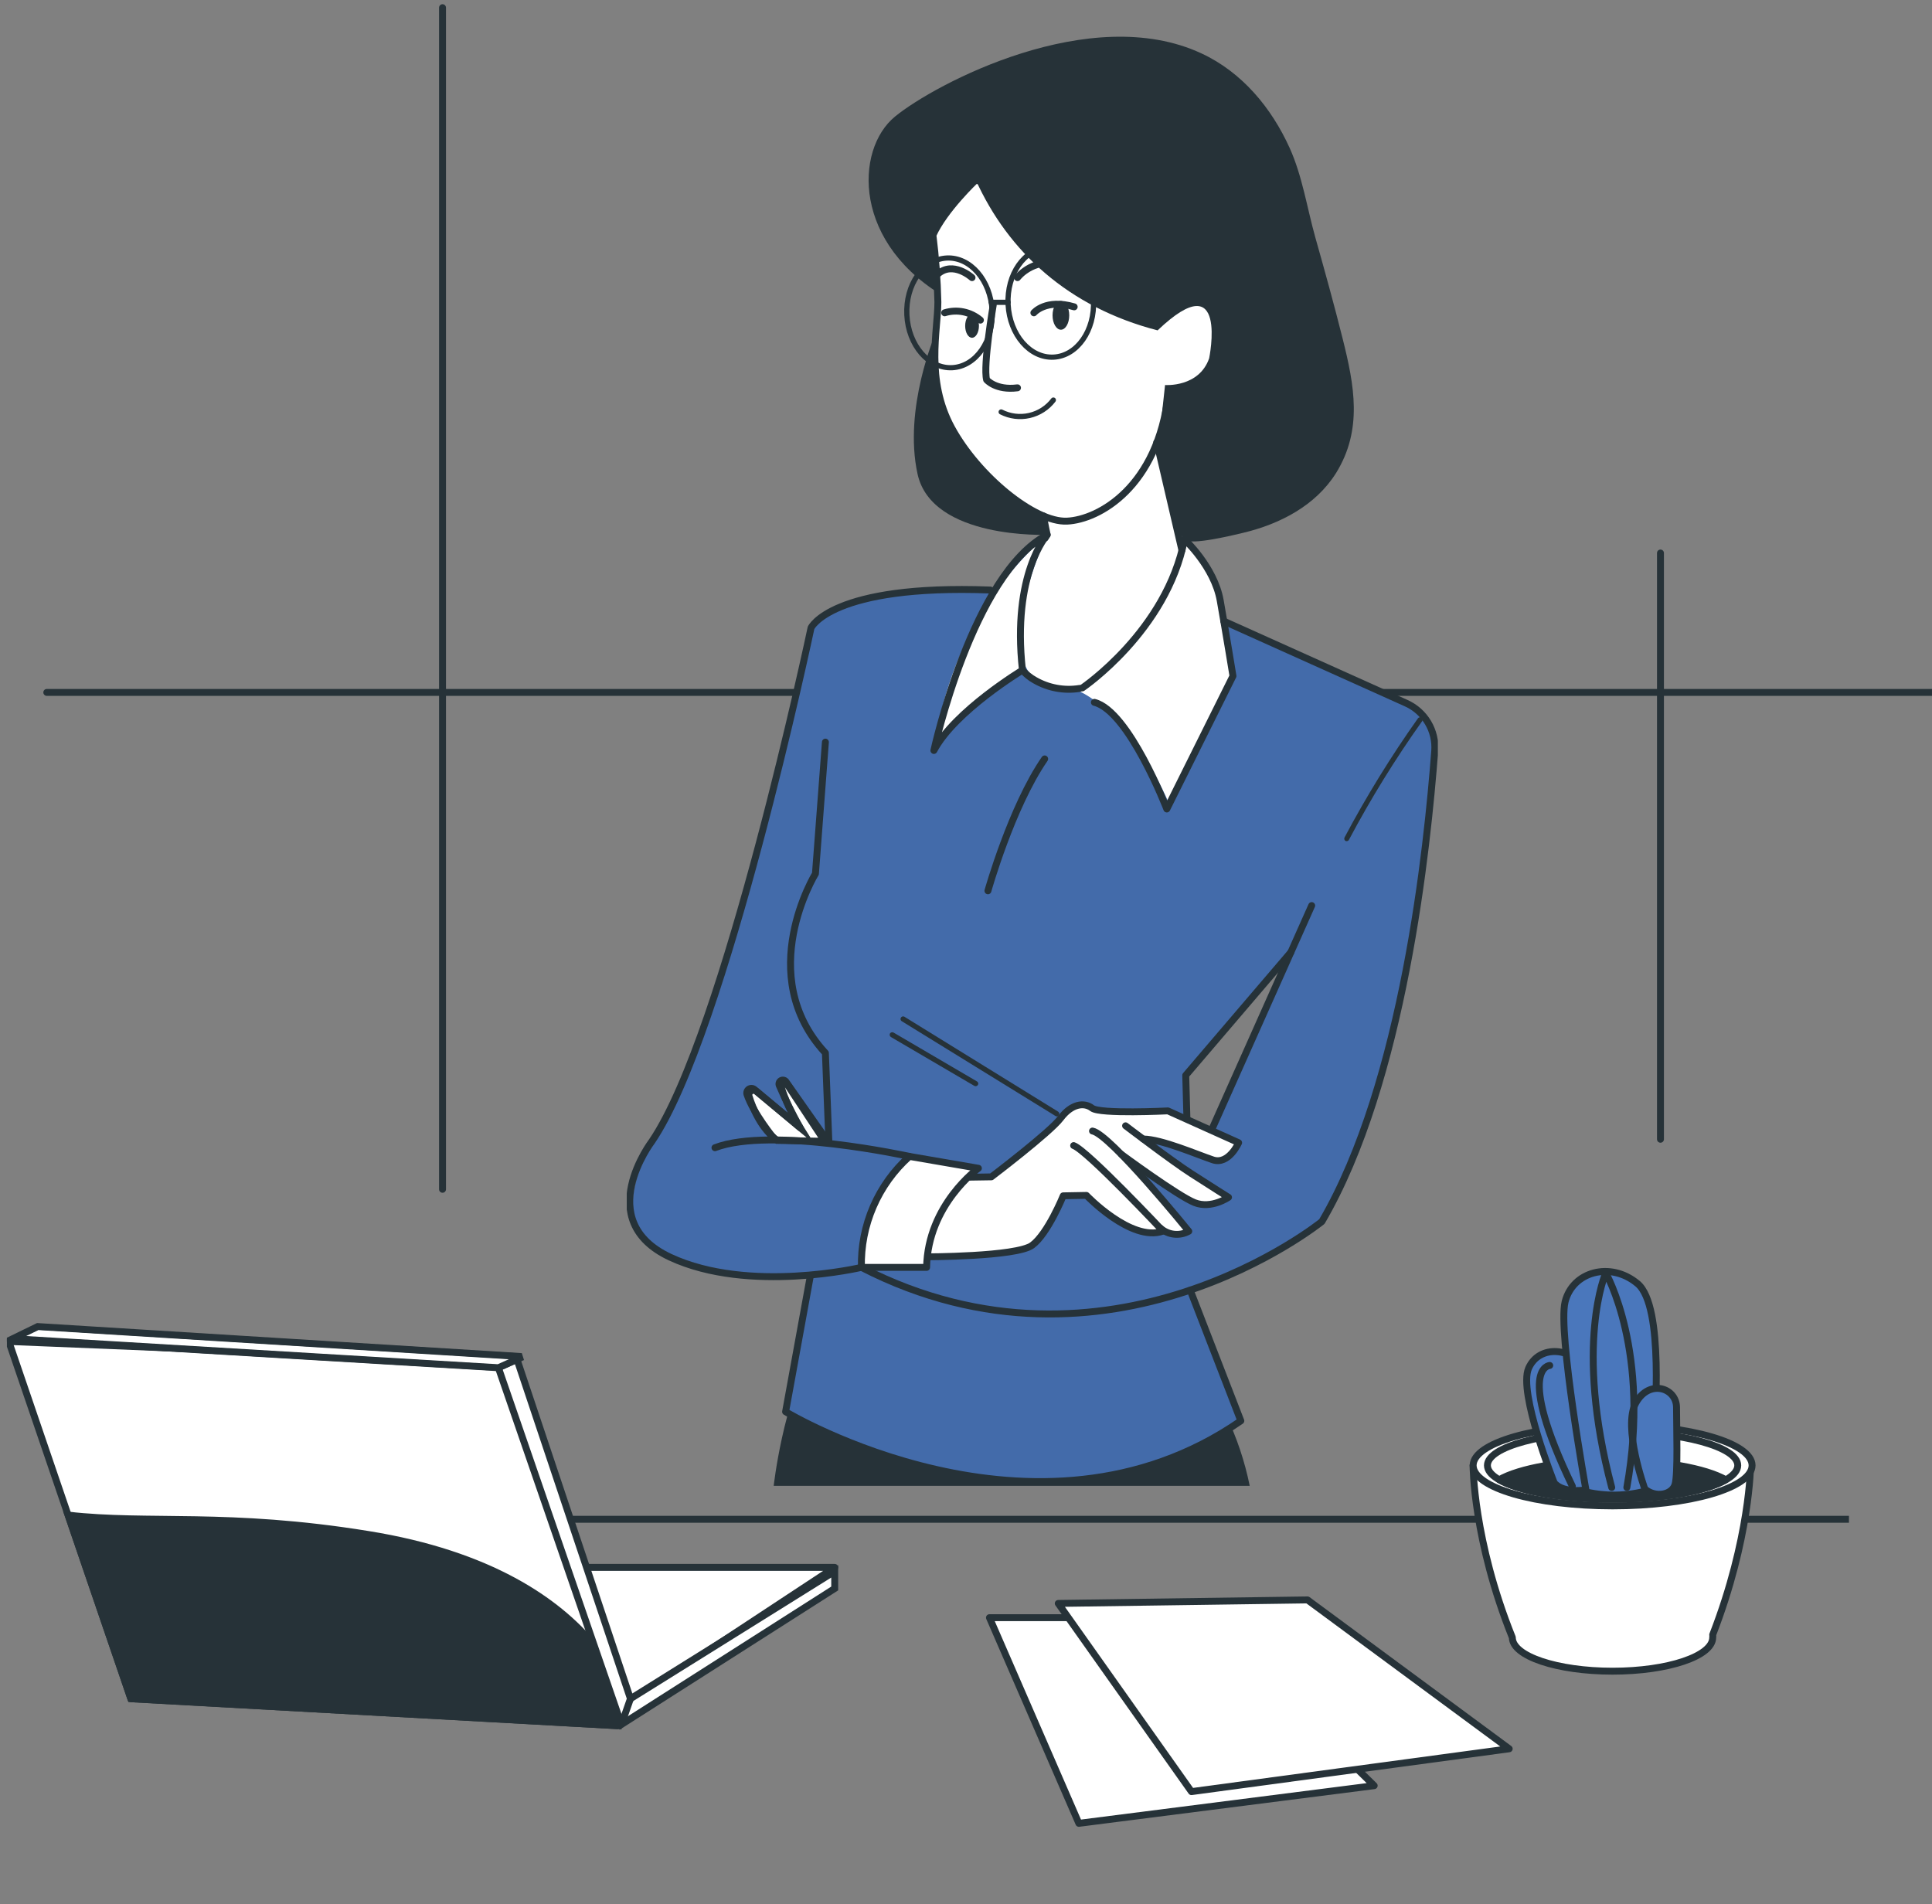<svg width="279" height="275" viewBox="0 0 279 275" fill="none" xmlns="http://www.w3.org/2000/svg">
<rect x="0" y="0" width="279" height="275" fill="#808080" stroke="none"/>
<g clip-path="url(#clip0_292_15583)">
<path d="M239.788 164.535V79.869" stroke="#263238" stroke-linecap="round" stroke-linejoin="round"/>
<path d="M63.905 171.764V1.108" stroke="#263238" stroke-linecap="round" stroke-linejoin="round"/>
<path d="M6.757 100.001H279.257" stroke="#263238" stroke-linecap="round" stroke-linejoin="round"/>
<path d="M26.706 219.42H267.008" stroke="#263238" stroke-miterlimit="10"/>
<path d="M142.889 233.63L155.799 263.332L198.446 257.892L173.702 233.63H142.889Z" fill="white" stroke="#263238" stroke-linecap="round" stroke-linejoin="round"/>
<path d="M188.817 231.065L217.942 252.565L172.059 258.753L152.823 231.573L188.817 231.065Z" fill="white" stroke="#263238" stroke-linecap="round" stroke-linejoin="round"/>
<path d="M23.35 244.38L42.862 226.366H120.538L89.898 246.557L23.35 244.38Z" fill="white" stroke="#263238" stroke-linecap="round" stroke-linejoin="round"/>
<path d="M89.109 249.226L18.895 245.335L9.832 218.818L1.268 193.738L73.858 196.69L85.71 237.529L89.109 249.226Z" fill="white" stroke="#263238" stroke-linecap="round" stroke-linejoin="round"/>
<path d="M89.108 249.226L18.894 245.335L9.831 218.818C21.381 220.143 33.017 218.344 53.175 221.615C70.827 224.464 80.475 231.272 85.708 237.529L89.108 249.226Z" fill="#263238" stroke="#263238" stroke-miterlimit="10"/>
<path d="M120.54 226.934V229.413L89.744 249.053L71.971 197.533L74.657 196.328L91.044 245.335L120.54 226.934Z" fill="white" stroke="#263238" stroke-miterlimit="10"/>
<path d="M75.061 196.147L71.971 197.533L1.842 193.341L5.449 191.586L74.983 195.898L75.061 196.147Z" fill="white" stroke="#263238" stroke-miterlimit="10"/>
<path d="M75.06 196.147L74.982 195.898L74.862 195.45L5.474 191.181H5.362L0.749 193.428L0.843 193.746L71.944 197.989H72.047L75.172 196.586L75.06 196.147ZM71.884 197.094L3.503 193.014L5.534 192.042L73.778 196.268L71.884 197.094Z" fill="#263238"/>
<path d="M91.04 245.335L89.741 249.053" stroke="#263238" stroke-miterlimit="10"/>
<path d="M252.798 211.64H212.725C212.725 211.64 212.725 222.407 218.397 236.496C218.397 239.19 224.869 241.359 232.874 241.359C240.878 241.359 247.333 239.182 247.333 236.496C247.35 236.362 247.35 236.226 247.333 236.092C252.738 222.166 252.798 211.64 252.798 211.64Z" fill="white" stroke="#263238" stroke-linecap="round" stroke-linejoin="round"/>
<path d="M232.877 217.484C244 217.484 253.017 214.867 253.017 211.64C253.017 208.412 244 205.796 232.877 205.796C221.754 205.796 212.737 208.412 212.737 211.64C212.737 214.867 221.754 217.484 232.877 217.484Z" fill="white" stroke="#263238" stroke-linecap="round" stroke-linejoin="round"/>
<path d="M232.874 206.751C242.858 206.751 250.948 208.937 250.948 211.64C250.948 214.342 242.858 216.528 232.874 216.528C222.89 216.528 214.799 214.333 214.799 211.64C214.799 208.946 222.89 206.751 232.874 206.751Z" fill="white" stroke="#263238" stroke-linecap="round" stroke-linejoin="round"/>
<path d="M216.503 213.705C219.394 215.375 225.626 216.511 232.856 216.511C240.085 216.511 246.334 215.375 249.208 213.705C246.325 212.053 240.077 210.899 232.856 210.899C225.634 210.899 219.394 212.053 216.503 213.705Z" fill="#263238" stroke="#263238" stroke-linecap="round" stroke-linejoin="round"/>
<path d="M224.449 214.17C224.449 214.17 219.216 201.088 220.748 197.602C222.28 194.116 227.29 194.546 229.037 198.041C230.784 201.535 231.619 214.609 231.619 214.609C231.619 214.609 226.412 216.356 224.449 214.17Z" fill="#455B8E"/>
<path d="M224.449 214.17C224.449 214.17 219.216 201.088 220.748 197.602C222.28 194.116 227.29 194.546 229.037 198.041C230.784 201.535 231.619 214.609 231.619 214.609C231.619 214.609 226.412 216.356 224.449 214.17Z" fill="#4A77BC"/>
<path d="M224.449 214.17C224.449 214.17 219.216 201.088 220.748 197.602C222.28 194.116 227.29 194.546 229.037 198.041C230.784 201.535 231.619 214.609 231.619 214.609C231.619 214.609 226.412 216.356 224.449 214.17Z" stroke="#263238" stroke-linecap="round" stroke-linejoin="round"/>
<path d="M229.079 215.478C229.079 215.478 224.931 192.386 226.015 188.014C227.1 183.642 232.565 182.118 236.481 185.389C240.397 188.659 238.908 205.236 238.908 207.629C238.908 210.022 238.693 215.039 238.693 215.039C235.586 216.048 232.265 216.2 229.079 215.478Z" fill="#455B8E"/>
<path d="M229.079 215.478C229.079 215.478 224.931 192.386 226.015 188.014C227.1 183.642 232.565 182.118 236.481 185.389C240.397 188.659 238.908 205.236 238.908 207.629C238.908 210.022 238.693 215.039 238.693 215.039C235.586 216.048 232.265 216.2 229.079 215.478Z" fill="#4A77BC"/>
<path d="M229.079 215.478C229.079 215.478 224.931 192.386 226.015 188.014C227.1 183.642 232.565 182.118 236.481 185.389C240.397 188.659 238.908 205.236 238.908 207.629C238.908 210.022 238.693 215.039 238.693 215.039C235.586 216.048 232.265 216.2 229.079 215.478Z" stroke="#263238" stroke-linecap="round" stroke-linejoin="round"/>
<path d="M237.529 215.039C237.529 215.039 234.293 206.097 236.23 202.611C238.166 199.125 242.108 200.434 242.108 203.265C242.108 206.097 242.332 212.87 241.893 214.385C241.454 215.9 239.061 216.356 237.529 215.039Z" fill="#455B8E"/>
<path d="M237.529 215.039C237.529 215.039 234.293 206.097 236.23 202.611C238.166 199.125 242.108 200.434 242.108 203.265C242.108 206.097 242.332 212.87 241.893 214.385C241.454 215.9 239.061 216.356 237.529 215.039Z" fill="#4A77BC"/>
<path d="M237.529 215.039C237.529 215.039 234.293 206.097 236.23 202.611C238.166 199.125 242.108 200.434 242.108 203.265C242.108 206.097 242.332 212.87 241.893 214.385C241.454 215.9 239.061 216.356 237.529 215.039Z" stroke="#263238" stroke-linecap="round" stroke-linejoin="round"/>
<path d="M232.747 214.824C227.29 194.168 231.886 183.84 231.886 183.84C231.886 183.84 238.428 195.183 234.933 214.824" stroke="#263238" stroke-linecap="round" stroke-linejoin="round"/>
<path d="M223.797 197.206C223.797 197.206 218.779 197.421 227.067 214.652" stroke="#263238" stroke-linecap="round" stroke-linejoin="round"/>
<g clip-path="url(#clip1_292_15583)">
<path d="M171.245 195.338C175.869 200.892 179.039 207.509 180.472 214.592H111.729C111.729 214.592 113.08 202.465 117.289 195.338C121.498 188.212 171.245 195.338 171.245 195.338Z" fill="#263238"/>
<path d="M204.379 102.333C201.538 99.949 176.725 89.707 176.725 89.707C175.4 81.771 171.044 77.898 171.044 77.898C171.044 77.898 156.017 73.535 151.249 77.236C148.39 79.43 145.969 82.142 144.114 85.231C123.948 83.949 117.149 90.68 117.149 90.68C117.149 90.68 109.971 120.605 105.598 136.098C102.932 145.558 99.37 154.743 94.96 163.527C94.96 163.527 88.471 173.494 92.998 178.899C97.525 184.304 116.994 184.39 116.994 184.39L113.448 203.885C113.448 203.885 118.784 208.231 140.241 213.189C161.697 218.146 179.161 205.21 179.161 205.21L171.733 186.017C179.479 184.451 191.193 175.904 191.193 175.904C202.821 158.69 206.832 112.808 207.116 109.399C207.4 105.991 207.245 104.683 204.379 102.333ZM175.116 163.527L171.415 161.324L171.26 155.299L185.779 138.946L175.116 163.527Z" fill="#455B8E"/>
<path d="M204.379 102.333C201.538 99.949 176.725 89.707 176.725 89.707C175.4 81.771 171.044 77.898 171.044 77.898C171.044 77.898 156.017 73.535 151.249 77.236C148.39 79.43 145.969 82.142 144.114 85.231C123.948 83.949 117.149 90.68 117.149 90.68C117.149 90.68 109.971 120.605 105.598 136.098C102.932 145.558 99.37 154.743 94.96 163.527C94.96 163.527 88.471 173.494 92.998 178.899C97.525 184.304 116.994 184.39 116.994 184.39L113.448 203.885C113.448 203.885 118.784 208.231 140.241 213.189C161.697 218.146 179.161 205.21 179.161 205.21L171.733 186.017C179.479 184.451 191.193 175.904 191.193 175.904C202.821 158.69 206.832 112.808 207.116 109.399C207.4 105.991 207.245 104.683 204.379 102.333ZM175.116 163.527L171.415 161.324L171.26 155.299L185.779 138.946L175.116 163.527Z" fill="#4A77BC"/>
<path opacity="0.1" d="M204.379 102.333C201.538 99.949 176.725 89.707 176.725 89.707C175.4 81.771 171.044 77.898 171.044 77.898C171.044 77.898 156.017 73.535 151.249 77.236C148.39 79.43 145.969 82.142 144.114 85.231C123.948 83.949 117.149 90.68 117.149 90.68C117.149 90.68 109.971 120.605 105.598 136.098C102.932 145.558 99.37 154.743 94.96 163.527C94.96 163.527 88.471 173.494 92.998 178.899C97.525 184.304 116.994 184.39 116.994 184.39L113.448 203.885C113.448 203.885 118.784 208.231 140.241 213.189C161.697 218.146 179.161 205.21 179.161 205.21L171.733 186.017C179.479 184.451 191.193 175.904 191.193 175.904C202.821 158.69 206.832 112.808 207.116 109.399C207.4 105.991 207.245 104.683 204.379 102.333ZM175.116 163.527L171.415 161.324L171.26 155.299L185.779 138.946L175.116 163.527Z" fill="black"/>
<path d="M138.503 170.379C138.503 170.379 134.036 176.679 133.339 181.473C136.498 181.679 139.67 181.564 142.806 181.128C147.678 180.406 149.924 180.948 153.548 172.702L156.904 172.642C156.904 172.642 161.311 179.201 167.964 177.806C167.964 177.806 169.332 178.925 171.682 177.806L164.229 168.339C164.229 168.339 174.092 177.221 177.44 172.935L165.089 164.5C165.089 164.5 171.295 165.559 174.497 167.263C177.698 168.967 178.877 165.017 178.877 165.017L168.661 160.438C168.661 160.438 160.838 161.075 158.97 160.386C157.102 159.698 155.914 158.811 154.546 160.145C153.177 161.479 143.168 169.965 143.168 169.965L138.503 170.379Z" fill="white"/>
<path d="M133.62 181.516C133.62 181.516 146.771 181.516 149.043 179.855C151.315 178.194 153.536 172.703 153.536 172.703L156.893 172.642C156.893 172.642 163.373 179.442 167.952 177.806C167.952 177.806 156.961 166.118 155.042 165.447" stroke="#263238" stroke-width="0.99" stroke-linecap="round" stroke-linejoin="round"/>
<path d="M167.55 177.35C168.103 177.849 168.797 178.162 169.536 178.247C170.275 178.332 171.022 178.184 171.673 177.824C171.673 177.824 160.277 163.769 157.764 163.347" stroke="#263238" stroke-width="0.99" stroke-linecap="round" stroke-linejoin="round"/>
<path d="M139.292 170.026L143.165 169.966C143.165 169.966 151.608 163.562 153.174 161.488C154.741 159.414 156.557 159.155 157.71 160.042C158.864 160.928 168.658 160.438 168.658 160.438L178.874 165.034C178.874 165.034 177.446 168.279 175.156 167.513C172.867 166.747 167.711 164.5 165.086 164.5" stroke="#263238" stroke-width="0.99" stroke-linecap="round" stroke-linejoin="round"/>
<path d="M162.542 162.589C162.542 162.589 169.117 167.607 172.009 169.475C174.901 171.342 177.414 172.918 177.414 172.918C177.414 172.918 174.936 174.639 172.526 173.692C170.116 172.745 161.948 166.721 161.948 166.721" stroke="#263238" stroke-width="0.99" stroke-linecap="round" stroke-linejoin="round"/>
<path d="M133.81 183.039C133.81 183.039 134.585 172.771 141.246 168.726L131.013 166.945C131.013 166.945 124.127 174.63 124.368 182.721L133.81 183.039Z" fill="white"/>
<path d="M147.651 96.79C147.651 96.79 146.162 83.157 151.222 77.236C142.389 85.04 136.66 95.764 135.085 107.446C135.085 107.446 143.64 97.513 147.651 96.79Z" fill="white"/>
<path d="M119.103 164.836L113.56 156.444C113.5 156.355 113.41 156.29 113.307 156.261C113.204 156.233 113.093 156.242 112.996 156.288C112.899 156.334 112.822 156.413 112.778 156.511C112.735 156.61 112.728 156.72 112.759 156.823C113.415 158.944 114.346 160.97 115.531 162.848L109.239 157.615C109.128 157.524 108.99 157.471 108.846 157.464C108.703 157.457 108.561 157.497 108.441 157.577C108.322 157.657 108.231 157.773 108.182 157.909C108.134 158.044 108.13 158.191 108.172 158.329C108.766 160.231 109.971 163.028 112.226 164.698L119.103 164.836Z" fill="white" stroke="#263238" stroke-miterlimit="10"/>
<path d="M171.044 77.898C171.044 77.898 175.149 81.496 175.941 85.645C176.733 89.793 178.05 97.694 178.05 97.694L168.832 116.095C168.832 116.095 163.436 102.85 155.061 99.467C155.121 99.467 169.271 90.946 171.044 77.898Z" fill="white"/>
<path d="M171.043 77.898C171.749 78.888 178.6 77.167 179.521 76.952C184.806 75.695 189.97 73.036 192.922 68.345C196.829 62.071 195.573 55.624 193.894 48.919C192.664 44.005 191.312 39.125 189.944 34.288C188.739 29.984 188.068 25.423 186.243 21.378C183.609 15.559 179.357 10.43 173.496 7.71C157.47 0.248 135.05 12.082 129.24 16.842C123.43 21.601 123.009 35.398 137.064 43.239C151.118 51.08 171.009 77.855 171.043 77.898Z" fill="#263238"/>
<path d="M140.91 25.991C140.91 25.991 135.272 30.552 135.1 33.169C134.928 35.785 135.772 38.608 135.436 43.626C135.1 48.644 134.179 57.715 138.577 63.697C138.577 63.697 141.59 70.815 150.679 74.516L151.221 77.236C151.221 77.236 147.546 84.93 147.365 91.342C147.236 95.878 148.355 100.044 155.912 99.39C166.291 93.236 170.681 79.439 170.681 79.439L167.384 63.568L168.245 55.607C168.245 55.607 173.134 55.986 174.614 51.751C174.614 51.751 177.472 37.894 167.169 47.714C154.285 44.383 145.592 36.336 140.91 25.991Z" fill="white"/>
<path d="M144.577 59.497C145.836 60.14 147.281 60.32 148.659 60.006C150.038 59.691 151.261 58.902 152.116 57.776" stroke="#263238" stroke-width="0.75" stroke-linecap="round" stroke-linejoin="round"/>
<path d="M143.433 44.056C143.433 44.056 141.944 52.758 142.477 54.849C142.477 54.849 143.803 56.416 146.936 56.011" stroke="#263238" stroke-linecap="round" stroke-linejoin="round"/>
<path d="M140.914 25.991C140.914 25.991 136.361 30.294 134.725 33.952C135.126 37.163 135.365 40.391 135.44 43.626C135.44 47.654 133.624 54.815 137.428 61.795C141.232 68.775 149.426 75.48 154.082 75.265C158.738 75.049 167.19 70.264 168.714 56.949C168.714 56.949 176.847 56.029 176.46 52.379C176.425 52.379 183.56 39.934 140.914 25.991Z" stroke="#263238" stroke-linecap="round" stroke-linejoin="round"/>
<path d="M170.682 79.474L167.049 63.878" stroke="#263238" stroke-linecap="round" stroke-linejoin="round"/>
<path d="M147.651 96.79C148.154 97.369 148.754 97.855 149.424 98.228C151.388 99.362 153.683 99.785 155.922 99.424" stroke="#263238" stroke-linecap="round" stroke-linejoin="round"/>
<path d="M150.678 74.516C150.833 75.428 151.221 77.236 151.221 77.236C151.221 77.236 151.109 77.408 150.928 77.718" stroke="#263238" stroke-linecap="round" stroke-linejoin="round"/>
<path d="M143.277 44.866C143.501 49.238 140.927 52.922 137.519 53.102C134.111 53.283 131.176 49.866 130.96 45.494C130.745 41.122 133.31 37.438 136.718 37.266C140.127 37.094 143.053 40.493 143.277 44.866Z" stroke="#263238" stroke-width="0.75" stroke-linecap="round" stroke-linejoin="round"/>
<path d="M152.151 51.579C155.554 51.404 158.131 47.718 157.907 43.346C157.682 38.974 154.741 35.571 151.337 35.746C147.934 35.921 145.356 39.607 145.581 43.979C145.806 48.351 148.747 51.754 152.151 51.579Z" stroke="#263238" stroke-width="0.75" stroke-linecap="round" stroke-linejoin="round"/>
<path d="M152.412 161.169L130.181 147.459C130.118 147.405 130.074 147.332 130.055 147.252C130.037 147.171 130.045 147.087 130.077 147.011C130.119 146.92 130.194 146.849 130.288 146.813C130.381 146.778 130.485 146.781 130.577 146.822L152.808 160.55C152.887 160.602 152.943 160.684 152.964 160.777C152.985 160.87 152.969 160.967 152.92 161.049C152.89 161.109 152.843 161.159 152.785 161.192C152.726 161.226 152.66 161.242 152.593 161.238C152.527 161.236 152.463 161.211 152.412 161.169Z" fill="#263238"/>
<path d="M140.714 156.832L128.664 149.774C128.577 149.722 128.514 149.638 128.488 149.54C128.462 149.442 128.476 149.337 128.526 149.249C128.581 149.167 128.665 149.109 128.761 149.087C128.857 149.064 128.958 149.079 129.043 149.129L141.092 156.186C141.134 156.21 141.17 156.242 141.199 156.28C141.228 156.319 141.25 156.362 141.262 156.409C141.274 156.455 141.276 156.504 141.269 156.551C141.262 156.599 141.246 156.644 141.221 156.685C141.185 156.74 141.137 156.786 141.08 156.819C141.024 156.852 140.96 156.871 140.894 156.875C140.832 156.87 140.771 156.855 140.714 156.832Z" fill="#263238"/>
<path d="M194.332 121.466C194.244 121.42 194.176 121.341 194.144 121.247C194.112 121.152 194.118 121.049 194.16 120.958C197.322 114.999 200.864 109.249 204.764 103.745C204.821 103.663 204.908 103.607 205.006 103.588C205.103 103.569 205.205 103.588 205.289 103.641C205.366 103.698 205.419 103.783 205.435 103.878C205.451 103.973 205.429 104.07 205.375 104.149C201.487 109.617 197.959 115.333 194.814 121.26C194.784 121.326 194.736 121.382 194.675 121.422C194.614 121.462 194.543 121.483 194.47 121.483L194.332 121.466Z" fill="#263238"/>
<path d="M141.29 168.726C141.29 168.726 133.974 173.967 133.81 183.039H124.395C124.327 180.026 124.911 177.033 126.109 174.267C127.306 171.501 129.088 169.026 131.332 167.013L141.29 168.726Z" stroke="#263238" stroke-linecap="round" stroke-linejoin="round"/>
<path d="M175.124 162.839L189.42 130.787" stroke="#263238" stroke-linecap="round" stroke-linejoin="round"/>
<path d="M124.395 183.039C124.395 183.039 108.18 186.878 96.793 181.576C85.406 176.274 94.142 164.836 94.142 164.836C104.763 149.197 117.122 90.68 117.122 90.68C117.122 90.68 120.014 84.353 143.012 85.214" stroke="#263238" stroke-linecap="round" stroke-linejoin="round"/>
<path d="M131.333 167.013C131.333 167.013 111.408 162.641 103.249 165.757" stroke="#263238" stroke-linecap="round" stroke-linejoin="round"/>
<path d="M111.83 164.5C111.83 164.5 108.775 160.791 107.871 158.054C107.83 157.916 107.833 157.769 107.882 157.633C107.93 157.498 108.021 157.381 108.14 157.301C108.26 157.221 108.402 157.182 108.546 157.189C108.689 157.195 108.827 157.248 108.938 157.339L115.531 162.848C114.437 160.892 113.446 158.881 112.562 156.823C112.49 156.693 112.473 156.539 112.514 156.397C112.555 156.254 112.651 156.133 112.781 156.061C112.911 155.989 113.065 155.972 113.208 156.013C113.351 156.054 113.471 156.151 113.543 156.281L119.706 165.051" stroke="#263238" stroke-linecap="round" stroke-linejoin="round"/>
<path d="M176.727 89.707L203.063 101.55C204.382 102.14 205.486 103.124 206.224 104.365C206.962 105.607 207.298 107.047 207.186 108.487C206.136 122.258 202.685 156.289 190.893 176.421C190.893 176.421 160.064 201.38 124.397 183.039" stroke="#263238" stroke-linecap="round" stroke-linejoin="round"/>
<path d="M186.407 137.535L171.233 155.299L171.397 161.324" stroke="#263238" stroke-linecap="round" stroke-linejoin="round"/>
<path d="M142.667 128.653C142.667 128.653 146.066 116.552 150.86 109.606" stroke="#263238" stroke-linecap="round" stroke-linejoin="round"/>
<path d="M117.002 184.382L113.448 203.885C113.448 203.885 149.596 225.695 179.187 205.202L171.88 186.336" stroke="#263238" stroke-linecap="round" stroke-linejoin="round"/>
<path d="M119.196 107.179L117.758 126.183C117.758 126.183 108.773 140.814 119.196 152.072L119.703 165.06" stroke="#263238" stroke-linecap="round" stroke-linejoin="round"/>
<path d="M156.303 99.347C156.303 99.347 168.491 91.11 171.047 77.898C171.047 77.898 175.35 81.858 176.211 86.729C177.072 91.6 178.053 97.634 178.053 97.634L168.499 116.836C168.499 116.836 163.034 102.686 158.042 101.438" stroke="#263238" stroke-linecap="round" stroke-linejoin="round"/>
<path d="M151.223 77.236C151.223 77.236 146.111 82.822 147.651 96.79C147.651 96.79 137.891 102.669 134.862 108.384C134.862 108.384 140.43 82.942 151.223 77.236Z" stroke="#263238" stroke-linecap="round" stroke-linejoin="round"/>
<path d="M143.151 43.661H145.57" stroke="#263238" stroke-width="0.75" stroke-linecap="round" stroke-linejoin="round"/>
<path d="M135.085 48.205C135.085 48.205 130.42 58.964 132.503 68.457C134.586 77.95 151.257 77.236 151.257 77.236L150.715 74.516C150.715 74.516 133.131 66.124 135.085 48.205Z" fill="#263238"/>
<path d="M144.647 16.463C144.647 16.463 153.168 39.279 173.91 41.715" stroke="#263238" stroke-width="0.75" stroke-linecap="round" stroke-linejoin="round"/>
<path d="M150.678 13.132C150.678 13.132 164.931 33.875 184.047 34.606" stroke="#263238" stroke-width="0.75" stroke-linecap="round" stroke-linejoin="round"/>
<path d="M149.303 45.175C149.303 45.175 151.025 43.101 155.122 44.315" stroke="#263238" stroke-linecap="round" stroke-linejoin="round"/>
<path d="M141.581 46.234C140.878 45.638 140.037 45.228 139.134 45.043C138.232 44.858 137.297 44.904 136.417 45.175" stroke="#263238" stroke-linecap="round" stroke-linejoin="round"/>
<path d="M153.204 47.62C153.869 47.62 154.409 46.691 154.409 45.545C154.409 44.4 153.869 43.471 153.204 43.471C152.538 43.471 151.999 44.4 151.999 45.545C151.999 46.691 152.538 47.62 153.204 47.62Z" fill="#263238"/>
<path d="M141.37 47.06C141.37 48.007 140.922 48.782 140.371 48.782C139.82 48.782 139.381 48.024 139.381 47.06C139.381 46.096 139.829 45.339 140.371 45.339C140.913 45.339 141.37 46.122 141.37 47.06Z" fill="#263238"/>
<path d="M146.936 40.097C146.936 40.097 149.458 36.706 154.415 38.376" stroke="#263238" stroke-linecap="round" stroke-linejoin="round"/>
<path d="M140.369 40.097C140.369 40.097 137.615 37.584 135.385 39.615" stroke="#263238" stroke-linecap="round" stroke-linejoin="round"/>
</g>
</g>
<defs>
<clipPath id="clip0_292_15583">
<rect width="278" height="274" fill="white" transform="translate(0.999 0.25)"/>
</clipPath>
<clipPath id="clip1_292_15583">
<rect width="117.13" height="209.318" fill="white" transform="translate(90.51 5.274)"/>
</clipPath>
</defs>
</svg>
